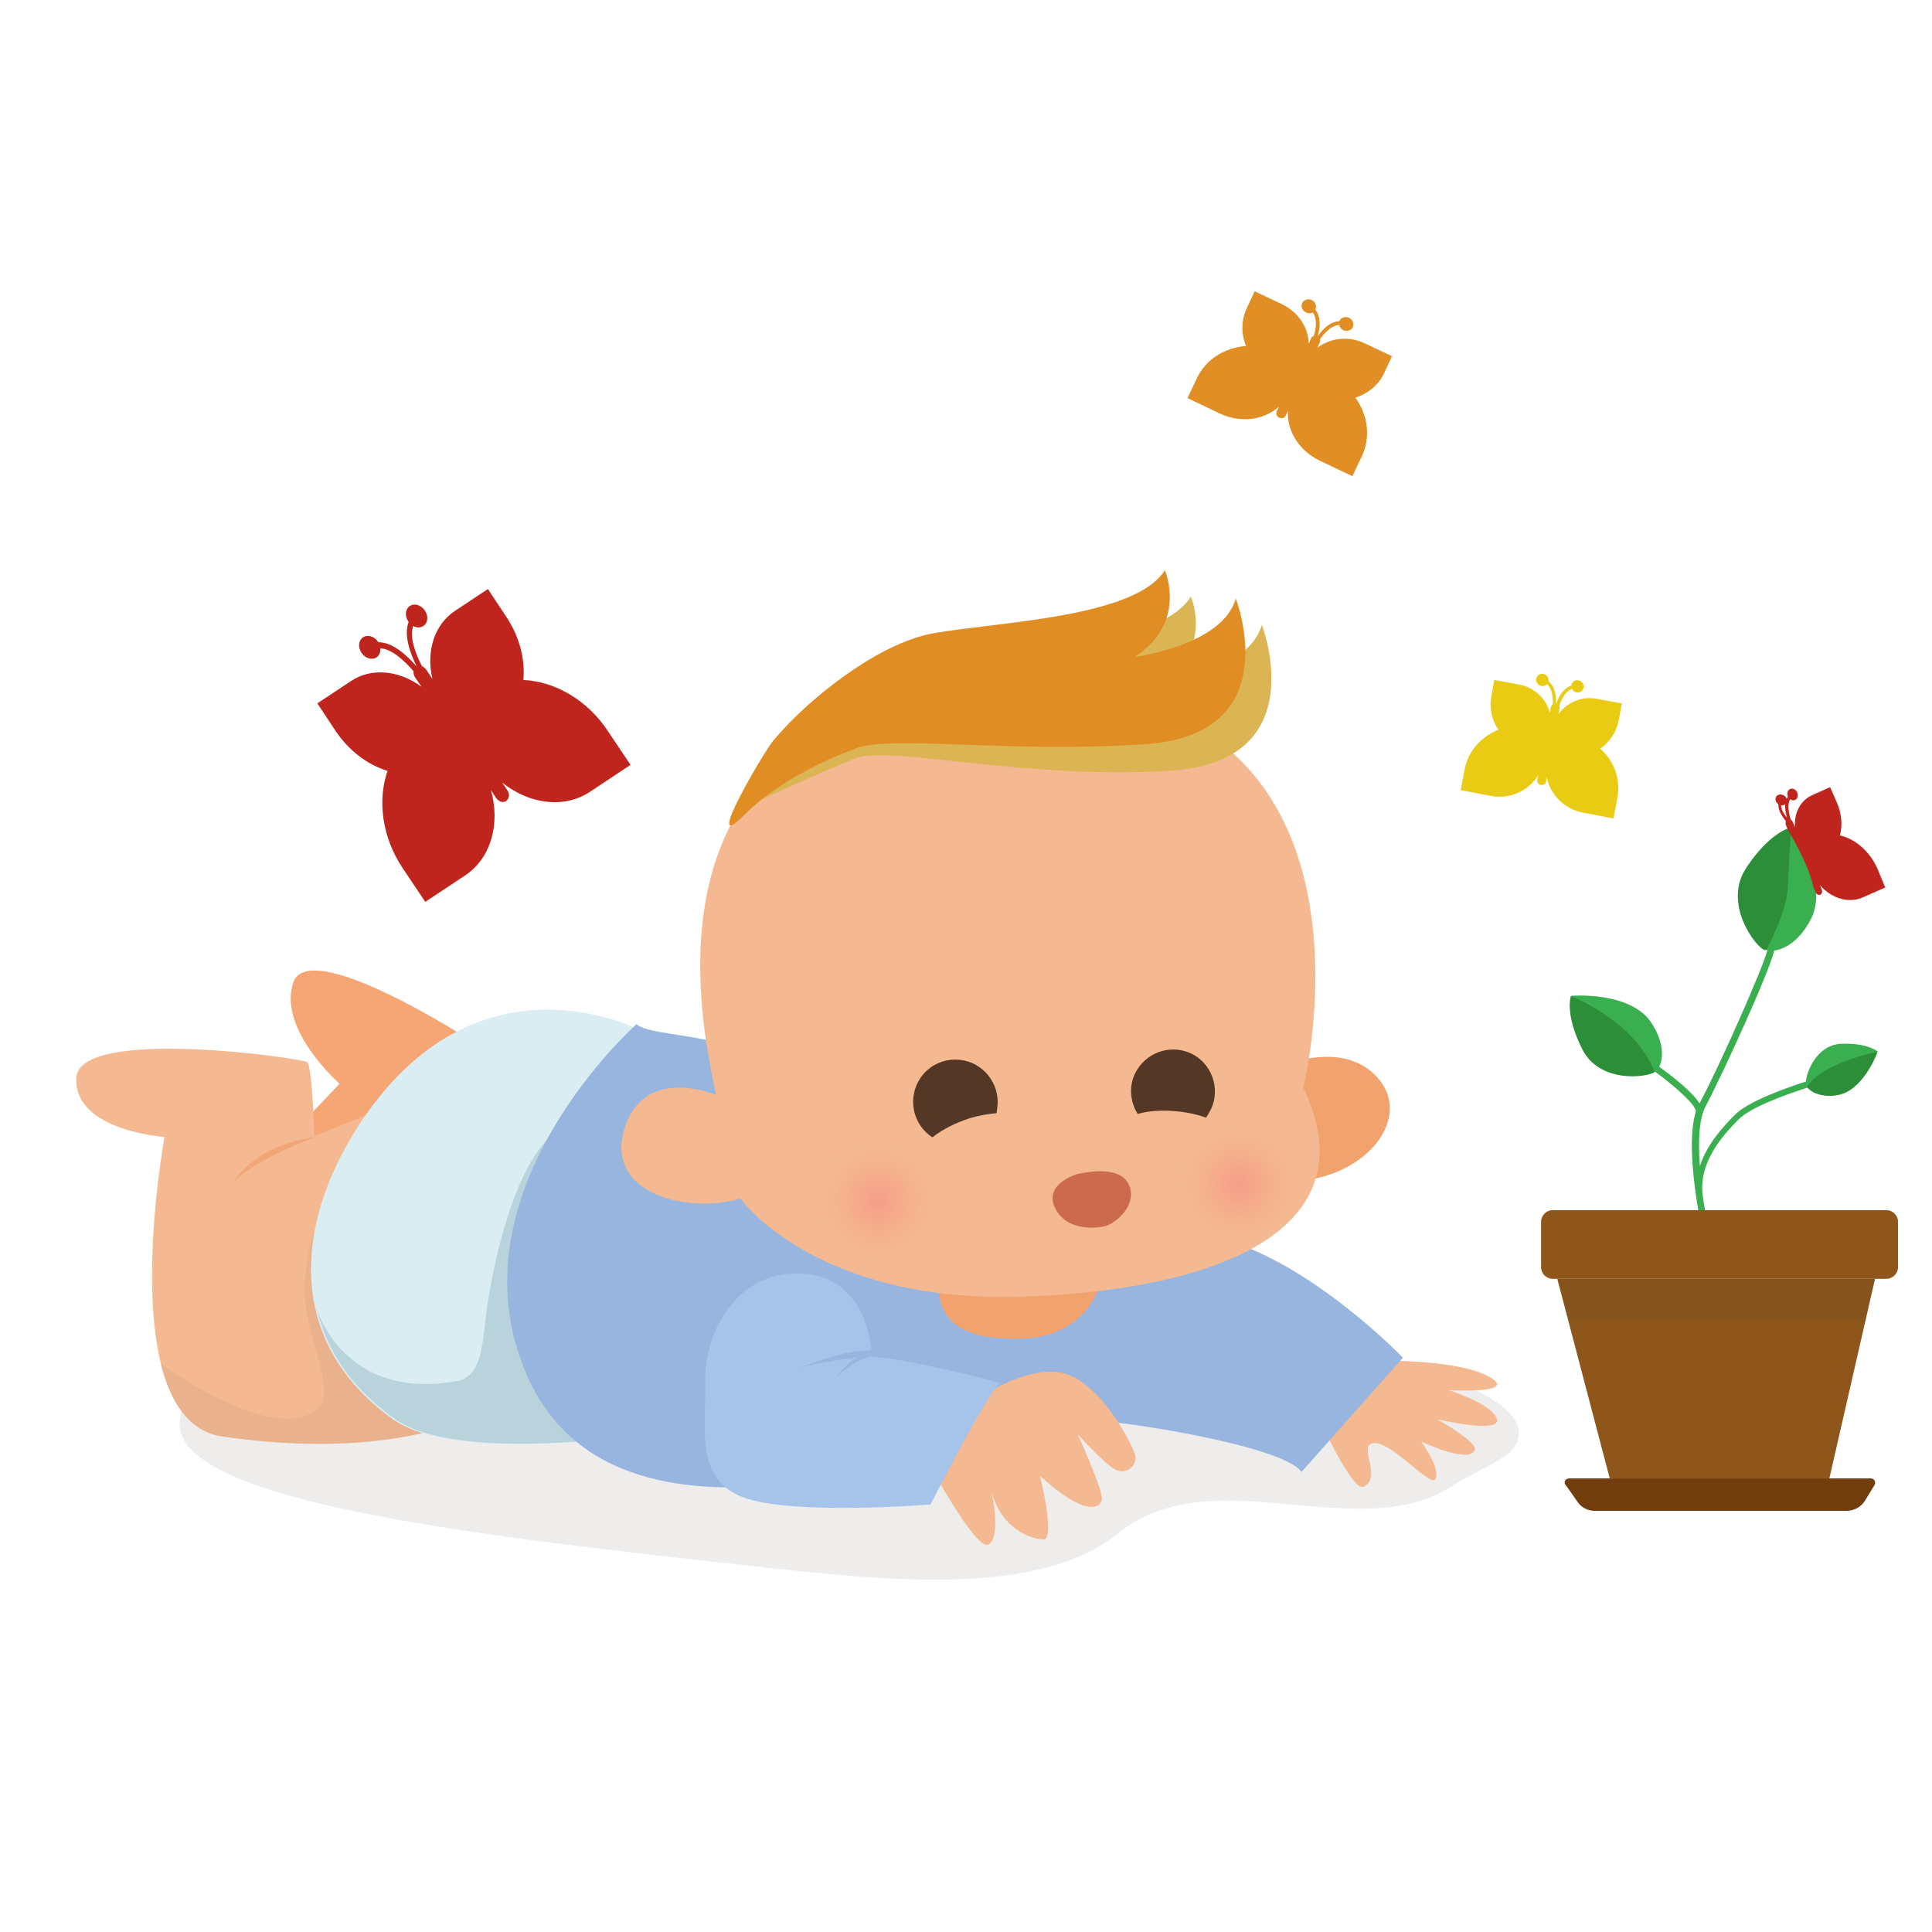 <?xml version="1.0" encoding="utf-8"?>
<!-- Generator: Adobe Illustrator 22.0.1, SVG Export Plug-In . SVG Version: 6.00 Build 0)  -->
<svg version="1.1" id="Layer_1" xmlns="http://www.w3.org/2000/svg" xmlns:xlink="http://www.w3.org/1999/xlink" x="0px" y="0px"
	 viewBox="0 0 512 512" style="enable-background:new 0 0 512 512;" xml:space="preserve">
<style type="text/css">
	.st0{opacity:8.000000e-02;fill:#3A2512;enable-background:new    ;}
	.st1{fill:#F6A575;}
	.st2{fill:#F4B990;}
	.st3{fill:#EAB28C;}
	.st4{fill:#DAEDF3;}
	.st5{fill:#B8D3DB;}
	.st6{fill:#98B5E0;}
	.st7{fill:#A6C4EA;}
	.st8{fill:#F2A26D;}
	.st9{fill:#F2A576;}
	.st10{fill:#DBB454;}
	.st11{fill:#E08E24;}
	.st12{fill:#543825;}
	.st13{fill:#CC6A4C;}
	.st14{opacity:0.22;fill:url(#SVGID_1_);}
	.st15{opacity:0.22;fill:url(#SVGID_2_);}
	.st16{fill:#3AAF50;}
	.st17{fill:#8E561A;}
	.st18{opacity:0.16;fill:#634830;}
	.st19{fill:#723D0D;}
	.st20{fill:#2D8E3A;}
	.st21{fill:#BF251D;}
	.st22{fill:#E18E24;}
	.st23{fill:#EACB13;}
</style>
<g id="_x33_">
	<g id="Nene3">
		<path id="Sombra" class="st0" d="M199.3,339.8c83.7,0,203.2,19.1,203.2,39.9c0,6.4-7.8,7.9-18.3,14.5
			c-24.6,15.4-63.1-7.9-87.8,12.1c-20.9,16.9-60.4,12.8-97.2,8.7c-71.7-7.9-151.6-16.8-151.6-37.6
			C47.7,356.6,115.6,339.8,199.3,339.8z"/>
		<path class="st1" d="M70.5,307.7L90,287.2c0,0-16.4-14.3-12.3-26.8c4.1-12.3,46.2,14.8,46.2,14.8l-22.6,50.9L70.5,307.7z"/>
		<path class="st2" d="M43.6,301.3c0,0-23.9-1.6-23.4-15.5c0.3-13.9,59.8-5.4,61.2-4.3c1.4,1.1,1.9,19.6,1.9,19.6l13.9-5.7
			c0,0,11.2,67.8,28.5,79.4c0,0-21,12.3-66.8,5.7C29.7,376.6,43.6,301.3,43.6,301.3z"/>
		<path class="st3" d="M83.9,324.6c0,0,31.7,43.7,41.8,50.4c0,0-21,12.3-66.8,5.7c-8.8-1.3-13.7-9.1-16.3-19.3
			c0,0,29.5,21.8,41.6,12c4.9-4-1.9-16.6-3.2-27.4C79.8,334.3,83.9,324.6,83.9,324.6z"/>
		<path class="st4" d="M169.8,273.1c0,0-43.7-23.3-75.1,25.7c-17.5,27.4-18,58,9.7,77.5c16.1,11.2,62.7,4.3,62.7,4.3
			S125.2,317.8,169.8,273.1z"/>
		<path class="st5" d="M129.5,343.7c-1.8,10-0.8,20.9-8.4,22.3c-30,5.4-37.1-19-37.1-19c2.6,11,9.2,21,20.9,29.2
			c16.1,11.2,62.7,4.3,62.7,4.3l-20.1-80.5C147.4,299.9,136,305.8,129.5,343.7z"/>
		<path class="st2" d="M366.6,360.6c0,0,20.1-0.3,28.1,4.3c8.1,4.6-10.8,3.5-10.8,3.5s11.8,3.7,12.8,7.7c1.1,4-15.9,0-15.9,0
			s11.2,6.2,10,8.3c-1.9,3.5-14.2-2.4-14.2-2.4s5.3,7.2,3.8,9.9c-1.3,2.7-12.9-11.6-17.2-9.2c-2.6,1.4,2.9,8.8-1.8,11.3
			c-2.9,1.6-11.8-18-11.8-18L366.6,360.6z"/>
		<path class="st6" d="M168.7,271.4c0,0-49.9,44.2-29.3,92.5c24.9,58.4,121.8,14.8,143.3,12.3c8.6-1,57.6,6.7,62.2,13.9l26.9-30.3
			c0,0-34.1-35.4-61.2-32.8c-21.2,2.1-79.6-27.1-112.1-47.4C189.4,273.9,172.2,274.6,168.7,271.4z"/>
		<path class="st2" d="M256.9,372.1c0,0,13.4-10,23.9-8.4c10.5,1.6,19.8,19.8,20.1,22.3c0.3,2.6-2.6,5.1-5.6,3.3
			c-3-1.8-9.7-9.2-9.7-9.2s6.7,14.7,6.4,17.2c-0.3,2.6-4.6,4.6-16.4-6.2c0,0,4.3,17.2,0.8,16.9s-11-2.9-13.6-12.6
			c0,0,2.6,11.8-0.8,13.9c-3.3,2.1-16.7-23-16.7-23L256.9,372.1z"/>
		<path class="st7" d="M230.9,357.9c0,0-0.8-19.6-18.5-20.4c-17.7-0.8-25.8,16.3-25.5,28.5c0.3,12.3-3,25.8,10,30.8
			c13.1,4.9,49.7,1.9,49.7,1.9s16.3-32,18.5-32s-30.8-8.1-35.1-7c-4.3,1.1-10.4,6.2-13.1,11.2c0,0,7.7-10.7,10.5-11.2
			c0,0-12.8,1.6-17.4,3.3C210,363.4,223.9,357.3,230.9,357.9z"/>
		<path class="st8" d="M334.8,284.6c0,0,18.5-10.2,29.3,0s-0.5,26.1-18.5,28.2c-18,2.1-18-16.4-18-16.4L334.8,284.6z"/>
		<path class="st8" d="M274.7,336.3c0,0-26.1-7.7-26.1,0s-1,18.5,20.6,18.5s23.1-18,23.1-18L274.7,336.3z"/>
		<path class="st2" d="M189.8,290.2c0,0-19.3-8.3-24.4,9.2c-5.1,17.5,18,22.3,30.8,18.2c0,0,19.8,28.1,75.7,26
			c56-2.1,90.4-20.2,73.5-55.3c0,0,26.3-105.9-72.4-106C196.9,182.2,175.3,226.4,189.8,290.2z"/>
		<path class="st9" d="M83.7,301.3c0,0-15.9,5.6-21.8,12.1C61.9,313.5,66.5,303.7,83.7,301.3z"/>
		<path class="st10" d="M211.4,197.1c5.6-11,25.8-20.7,43-22.3c17.2-1.8,53.4-4.1,61.2-16.7c0,0,6.1,13.9-8,23c0,0,23.3-3,26.8-15.5
			c0,0,14,36-23.8,38.6c-37.8,2.6-74.8-6.7-83.7-3.3c-8.3,3.2-28.7,12.6-28.7,12.6S209.7,200.6,211.4,197.1z"/>
		<path class="st11" d="M204.9,196.3c9.4-11.3,28.1-26,42.6-28.5c16.9-3,53.4-4.1,61.2-16.7c0,0,6.1,13.9-8,23c0,0,23.3-3,26.8-15.5
			c0,0,14,36-23.8,38.6s-69.7-2.9-78,1.6c0,0-17.2,5.9-28.5,17.2C185.8,227.5,202.4,199.3,204.9,196.3z"/>
		<path class="st12" d="M264.4,292.1c0,1-0.2,1.9-0.3,2.9c-2.2,0.2-4.6,0.6-7,1.3c-4,1.3-7.3,3-10,5.1c-3-1.9-5.1-5.4-5.1-9.4
			c0-6.2,4.9-11.2,11.2-11.2C259.4,280.8,264.4,285.9,264.4,292.1z"/>
		<path class="st12" d="M321,293.8c-0.5,1-1,1.8-1.4,2.4c-2.1-0.8-4.5-1.3-6.9-1.6c-4.1-0.5-8-0.3-11.2,0.6c-1.9-3-2.4-7-0.8-10.5
			c2.6-5.6,9.1-8.1,14.8-5.6C321,281.6,323.5,288.3,321,293.8z"/>
		<path class="st13" d="M285.3,311.2c0,0-8.8,2.6-5.7,8.9c3,6.4,11.8,5.6,14.2,4.5c4.3-2.1,7.8-7.2,4.8-11.6
			C295.3,308.5,285.3,311.2,285.3,311.2z"/>
		<radialGradient id="SVGID_1_" cx="232.638" cy="318.201" r="15.134" gradientUnits="userSpaceOnUse">
			<stop  offset="0" style="stop-color:#FF3B74"/>
			<stop  offset="0.245" style="stop-color:#FD456E;stop-opacity:0.755"/>
			<stop  offset="0.658" style="stop-color:#F95F5F;stop-opacity:0.342"/>
			<stop  offset="1" style="stop-color:#F47A4F;stop-opacity:0"/>
		</radialGradient>
		<circle class="st14" cx="232" cy="317.9" r="15.1"/>
		<radialGradient id="SVGID_2_" cx="328.168" cy="313.787" r="15.134" gradientUnits="userSpaceOnUse">
			<stop  offset="0" style="stop-color:#FF3B74"/>
			<stop  offset="0.245" style="stop-color:#FD456E;stop-opacity:0.755"/>
			<stop  offset="0.658" style="stop-color:#F95F5F;stop-opacity:0.342"/>
			<stop  offset="1" style="stop-color:#F47A4F;stop-opacity:0"/>
		</radialGradient>
		<circle class="st15" cx="327.5" cy="313.5" r="15.1"/>
	</g>
	<g id="Flor">
		<path class="st16" d="M497.5,278.9c0,0-3.7,10.2-10.6,11.3c-3.6,0.6-6.5-0.4-7.9-2c-0.1,0-0.1,0-0.2,0.1c-6.2,2-14.9,5.2-18,8.3
			c-5,5-10.5,11.7-9.6,20c1.2,8.5,3.1,15.8,3.1,15.9c0.1,0.5-0.2,1-0.6,1.1c-0.1,0-0.1,0-0.2,0c-0.4,0-0.8-0.3-0.9-0.7
			c-0.3-1.2-6.7-26.6-3.2-38.3v0c0.2-1.6-5-6.3-10.8-10.6c0,0,0,0,0,0c-2.2,1.5-14.7,3-19.2-6c-4.4-8.7-3.2-13.4-3-14
			c0-0.1,0-0.1,0-0.1s15.6-1.3,21.2,7.1c3,4.5,3.5,9,2.1,11.7c3.6,2.6,8.7,6.6,10.7,9.7c0,0,0,0,0,0c5.3-9.9,16.5-35.2,18-40.6
			c-0.2,0-0.3-0.1-0.5-0.1c0,0,0,0,0,0c-2.3-0.6-11.4-12.4-4.8-22c5.8-8.6,10.8-10.2,11.9-10.5c0.1,0,0.2,0,0.2,0s9.7,14.5,4.7,24.4
			c-2.6,5.1-6.4,7.9-9.7,8.3c-1.4,5.9-13.5,32.4-18.2,41.3c-1.8,3.4-2,9.5-1.5,15.8c1.8-5.6,5.9-10.2,9.3-13.6
			c3.4-3.4,12.4-6.7,18.8-8.8c0.1-2.4,2.8-9.7,9.4-10c6.5-0.2,9.1,1.7,9.7,2.1C497.4,278.8,497.4,278.8,497.5,278.9
			C497.4,278.9,497.5,278.9,497.5,278.9z"/>
		<path class="st17" d="M499.9,338.9h-88.4c-1.7,0-3.1-1.4-3.1-3.1v-12c0-1.7,1.4-3.1,3.1-3.1h88.4c1.7,0,3.1,1.4,3.1,3.1v12
			C503,337.5,501.6,338.9,499.9,338.9z"/>
		<polygon class="st17" points="412.7,338.9 496.9,338.9 484.8,391.8 426.6,391.8 		"/>
		<polygon class="st18" points="496.9,338.9 494.3,350.1 415.7,350.1 412.7,338.9 		"/>
		<path class="st19" d="M415.8,391.8h80c0.9,0,1.4,1,1,1.7l-2.5,4.1c-1,1.7-2.9,2.8-5,2.8h-66.6c-1.9,0-3.7-0.9-4.7-2.5l-3.1-4.4
			C414.3,392.9,414.8,391.8,415.8,391.8z"/>
		<path class="st20" d="M438.5,284.1C438.5,284.1,438.5,284.1,438.5,284.1c-2.2,1.5-14.7,3-19.2-6.1c-4.4-8.7-3.2-13.4-3-14
			C418.1,264.7,433.4,271.1,438.5,284.1z"/>
		<path class="st20" d="M497.5,278.9c0,0-3.7,10.2-10.6,11.3c-3.6,0.6-6.5-0.4-7.9-2c-0.1,0-0.1,0-0.2,0.1c0,0,0-0.1,0-0.1
			c3.3-6,17.2-9.2,18.5-9.4C497.4,278.8,497.4,278.8,497.5,278.9C497.4,278.9,497.5,278.9,497.5,278.9z"/>
		<path class="st20" d="M474.8,219.2c-0.6,5.4-0.8,12-1,15.8c-0.3,6.9-5.7,16.7-5.7,16.7l-0.4,0.1c0,0,0,0,0,0
			c-2.3-0.6-11.4-12.4-4.8-22C468.7,221.1,473.7,219.5,474.8,219.2z"/>
	</g>
	<g id="Mariposas">
		<path class="st21" d="M161.2,193.9l5.9,8.8l-10.7,7.1c-6.9,4.6-16.2,3.3-23.3-2.4l1.4,2.1c0.6,0.9,0.5,2.1-0.3,2.7l-0.1,0.1
			c-0.8,0.5-1.9,0.2-2.6-0.8l-1.4-2.1c2.5,8.8,0.1,17.9-6.7,22.5l-10.7,7.1l-5.9-8.8c-5.6-8.3-6.8-18.1-4.1-25.9
			c-5.2-1.6-10.1-5.2-13.7-10.5l-4.9-7.4l8.9-5.9c5.5-3.7,12.9-2.8,18.7,1.5l-1.7-2.5c-0.3-0.5-0.5-1.1-0.4-1.6
			c-2.6-3-5.8-5.9-8.8-6.1c0.1,1-0.3,1.9-1,2.4c-1.2,0.8-3,0.3-4-1.2c-1-1.5-0.8-3.3,0.4-4.1c1.2-0.8,3-0.3,4,1.2
			c0,0,0.1,0.1,0.1,0.1c3.6,0,7.2,3.1,10.1,6.4c0,0,0,0,0,0c0,0,0,0,0,0c0,0,0,0,0,0c-1.9-3.9-3.4-8.5-2.1-11.8c0,0-0.1-0.1-0.1-0.1
			c-1-1.5-0.8-3.3,0.4-4.1c1.2-0.8,3-0.3,4,1.2c1,1.5,0.8,3.3-0.4,4.1c-0.8,0.5-1.8,0.5-2.7,0c-1,2.9,0.5,7.1,2.3,10.6
			c0.4,0.2,0.8,0.5,1.1,0.9l1.7,2.5c-1.7-7.1,0.4-14.2,5.8-17.9l8.9-5.9l4.9,7.4c3.5,5.3,5,11.2,4.5,16.7
			C147.1,180.6,155.7,185.5,161.2,193.9z"/>
		<path class="st22" d="M360.9,120.9l-2.5,5.3l-8.6-4.1c-5.5-2.6-8.8-7.9-8.5-13.2l-0.6,1.3c-0.3,0.6-1,0.8-1.6,0.5l-0.1,0
			c-0.6-0.3-0.9-1-0.7-1.6l0.6-1.3c-3.9,3.5-10.1,4.4-15.6,1.8l-8.6-4.1l2.5-5.3c2.4-5,7.4-8.1,13-8.5c-1.3-3.2-1.3-6.8,0.2-10
			l2.1-4.5l7.2,3.4c4.4,2.1,7.1,6.3,7.1,10.5l0.7-1.5c0.1-0.3,0.4-0.5,0.7-0.6c0.6-2.1,0.9-4.5-0.3-6.2c-0.5,0.3-1.2,0.3-1.8,0
			c-1-0.5-1.4-1.6-1-2.5c0.4-0.9,1.6-1.2,2.5-0.8c1,0.5,1.4,1.6,1,2.5c0,0,0,0.1,0,0.1c1.5,1.9,1.3,4.7,0.6,7c0,0,0,0,0,0
			c0,0,0,0,0,0c0,0,0,0,0,0c1.4-2,3.4-3.9,5.8-4c0,0,0-0.1,0-0.1c0.4-0.9,1.6-1.2,2.5-0.8c1,0.5,1.4,1.6,1,2.5
			c-0.4,0.9-1.6,1.2-2.5,0.8c-0.6-0.3-1-0.8-1.1-1.4c-2.1,0.2-3.8,2-5.1,3.8c0.1,0.3,0.1,0.5,0,0.8l-0.7,1.5
			c3.3-2.6,8.2-3.3,12.6-1.2l7.2,3.4l-2.1,4.5c-1.5,3.2-4.3,5.4-7.6,6.5C362.5,110,363.3,115.8,360.9,120.9z"/>
		<path class="st21" d="M497.5,230.1c-2.1-4.6-5.9-7.8-9.9-8.7c0.7-2.6,0.5-5.7-0.8-8.7l-1.8-4.1l-4.9,2.2c-3,1.4-4.7,4.7-4.4,8.4
			l-0.6-1.4c-0.1-0.2-0.3-0.4-0.5-0.5c-0.6-1.9-1-4.1-0.2-5.5c0.4,0.3,0.9,0.4,1.3,0.2c0.7-0.3,0.9-1.2,0.6-2
			c-0.4-0.8-1.2-1.2-1.9-0.9c-0.7,0.3-0.9,1.2-0.6,2c0,0,0,0.1,0,0.1c-0.1,0.2-0.2,0.3-0.3,0.5c-0.1-0.3-0.3-0.6-0.6-0.8
			c-0.7-0.5-1.6-0.5-2.1,0.1c-0.5,0.6-0.3,1.5,0.4,2.1c0,0,0,0,0.1,0.1c-0.1,1.4,0.8,3,2,4.4c-0.1,0.1-0.1,0.1-0.1,0.2
			c0,0.2,0,0.6,0.1,0.9l0.6,1.4c-0.1-0.1,5.2,8.2,6.8,15.4c0-0.1,0-0.1,0-0.2l0.5,1.2c0.2,0.5,0.8,0.8,1.2,0.6l0,0
			c0.4-0.2,0.6-0.8,0.4-1.3l-0.5-1.2c3.1,3.5,7.6,4.9,11.4,3.2l5.9-2.6L497.5,230.1z M472,213.4c0.4,0.1,0.8,0,1.1-0.3
			c-0.1,1.1,0.1,2.4,0.5,3.6C472.7,215.7,472,214.5,472,213.4z M473.7,217.2C473.7,217.2,473.7,217.2,473.7,217.2
			C473.7,217.2,473.7,217.2,473.7,217.2L473.7,217.2z"/>
		<path class="st23" d="M428.6,211.6l-1,5.3l-7.9-1.5c-5.1-0.9-8.9-4.8-9.8-9.5l-0.2,1.3c-0.1,0.6-0.7,0.9-1.3,0.8l-0.1,0
			c-0.6-0.1-1-0.7-0.9-1.2l0.2-1.3c-2.5,4.1-7.5,6.4-12.6,5.4l-7.9-1.5l1-5.3c0.9-5,4.4-8.9,9-10.7c-1.7-2.5-2.5-5.6-1.9-8.8
			l0.8-4.4l6.6,1.2c4.1,0.8,7.2,3.8,8.1,7.5l0.3-1.5c0.1-0.3,0.2-0.5,0.5-0.7c0.1-2-0.2-4.2-1.5-5.4c-0.4,0.4-0.9,0.6-1.5,0.5
			c-0.9-0.2-1.5-1-1.4-1.9c0.2-0.9,1-1.5,1.9-1.3c0.9,0.2,1.5,1,1.4,1.9c0,0,0,0.1,0,0.1c1.7,1.3,2,3.8,2,6c0,0,0,0,0,0c0,0,0,0,0,0
			c0,0,0,0,0,0c0.7-2.1,2-4.3,4-4.9c0,0,0-0.1,0-0.1c0.2-0.9,1-1.5,1.9-1.3c0.9,0.2,1.5,1,1.4,1.9c-0.2,0.9-1,1.5-1.9,1.3
			c-0.6-0.1-1-0.5-1.2-1c-1.7,0.7-2.8,2.7-3.4,4.6c0.1,0.2,0.2,0.5,0.1,0.7l-0.3,1.5c2.2-3.1,6.1-4.9,10.2-4.1l6.6,1.2l-0.8,4.4
			c-0.6,3.2-2.4,5.8-4.9,7.6C427.7,201.6,429.6,206.5,428.6,211.6z"/>
	</g>
</g>
</svg>
